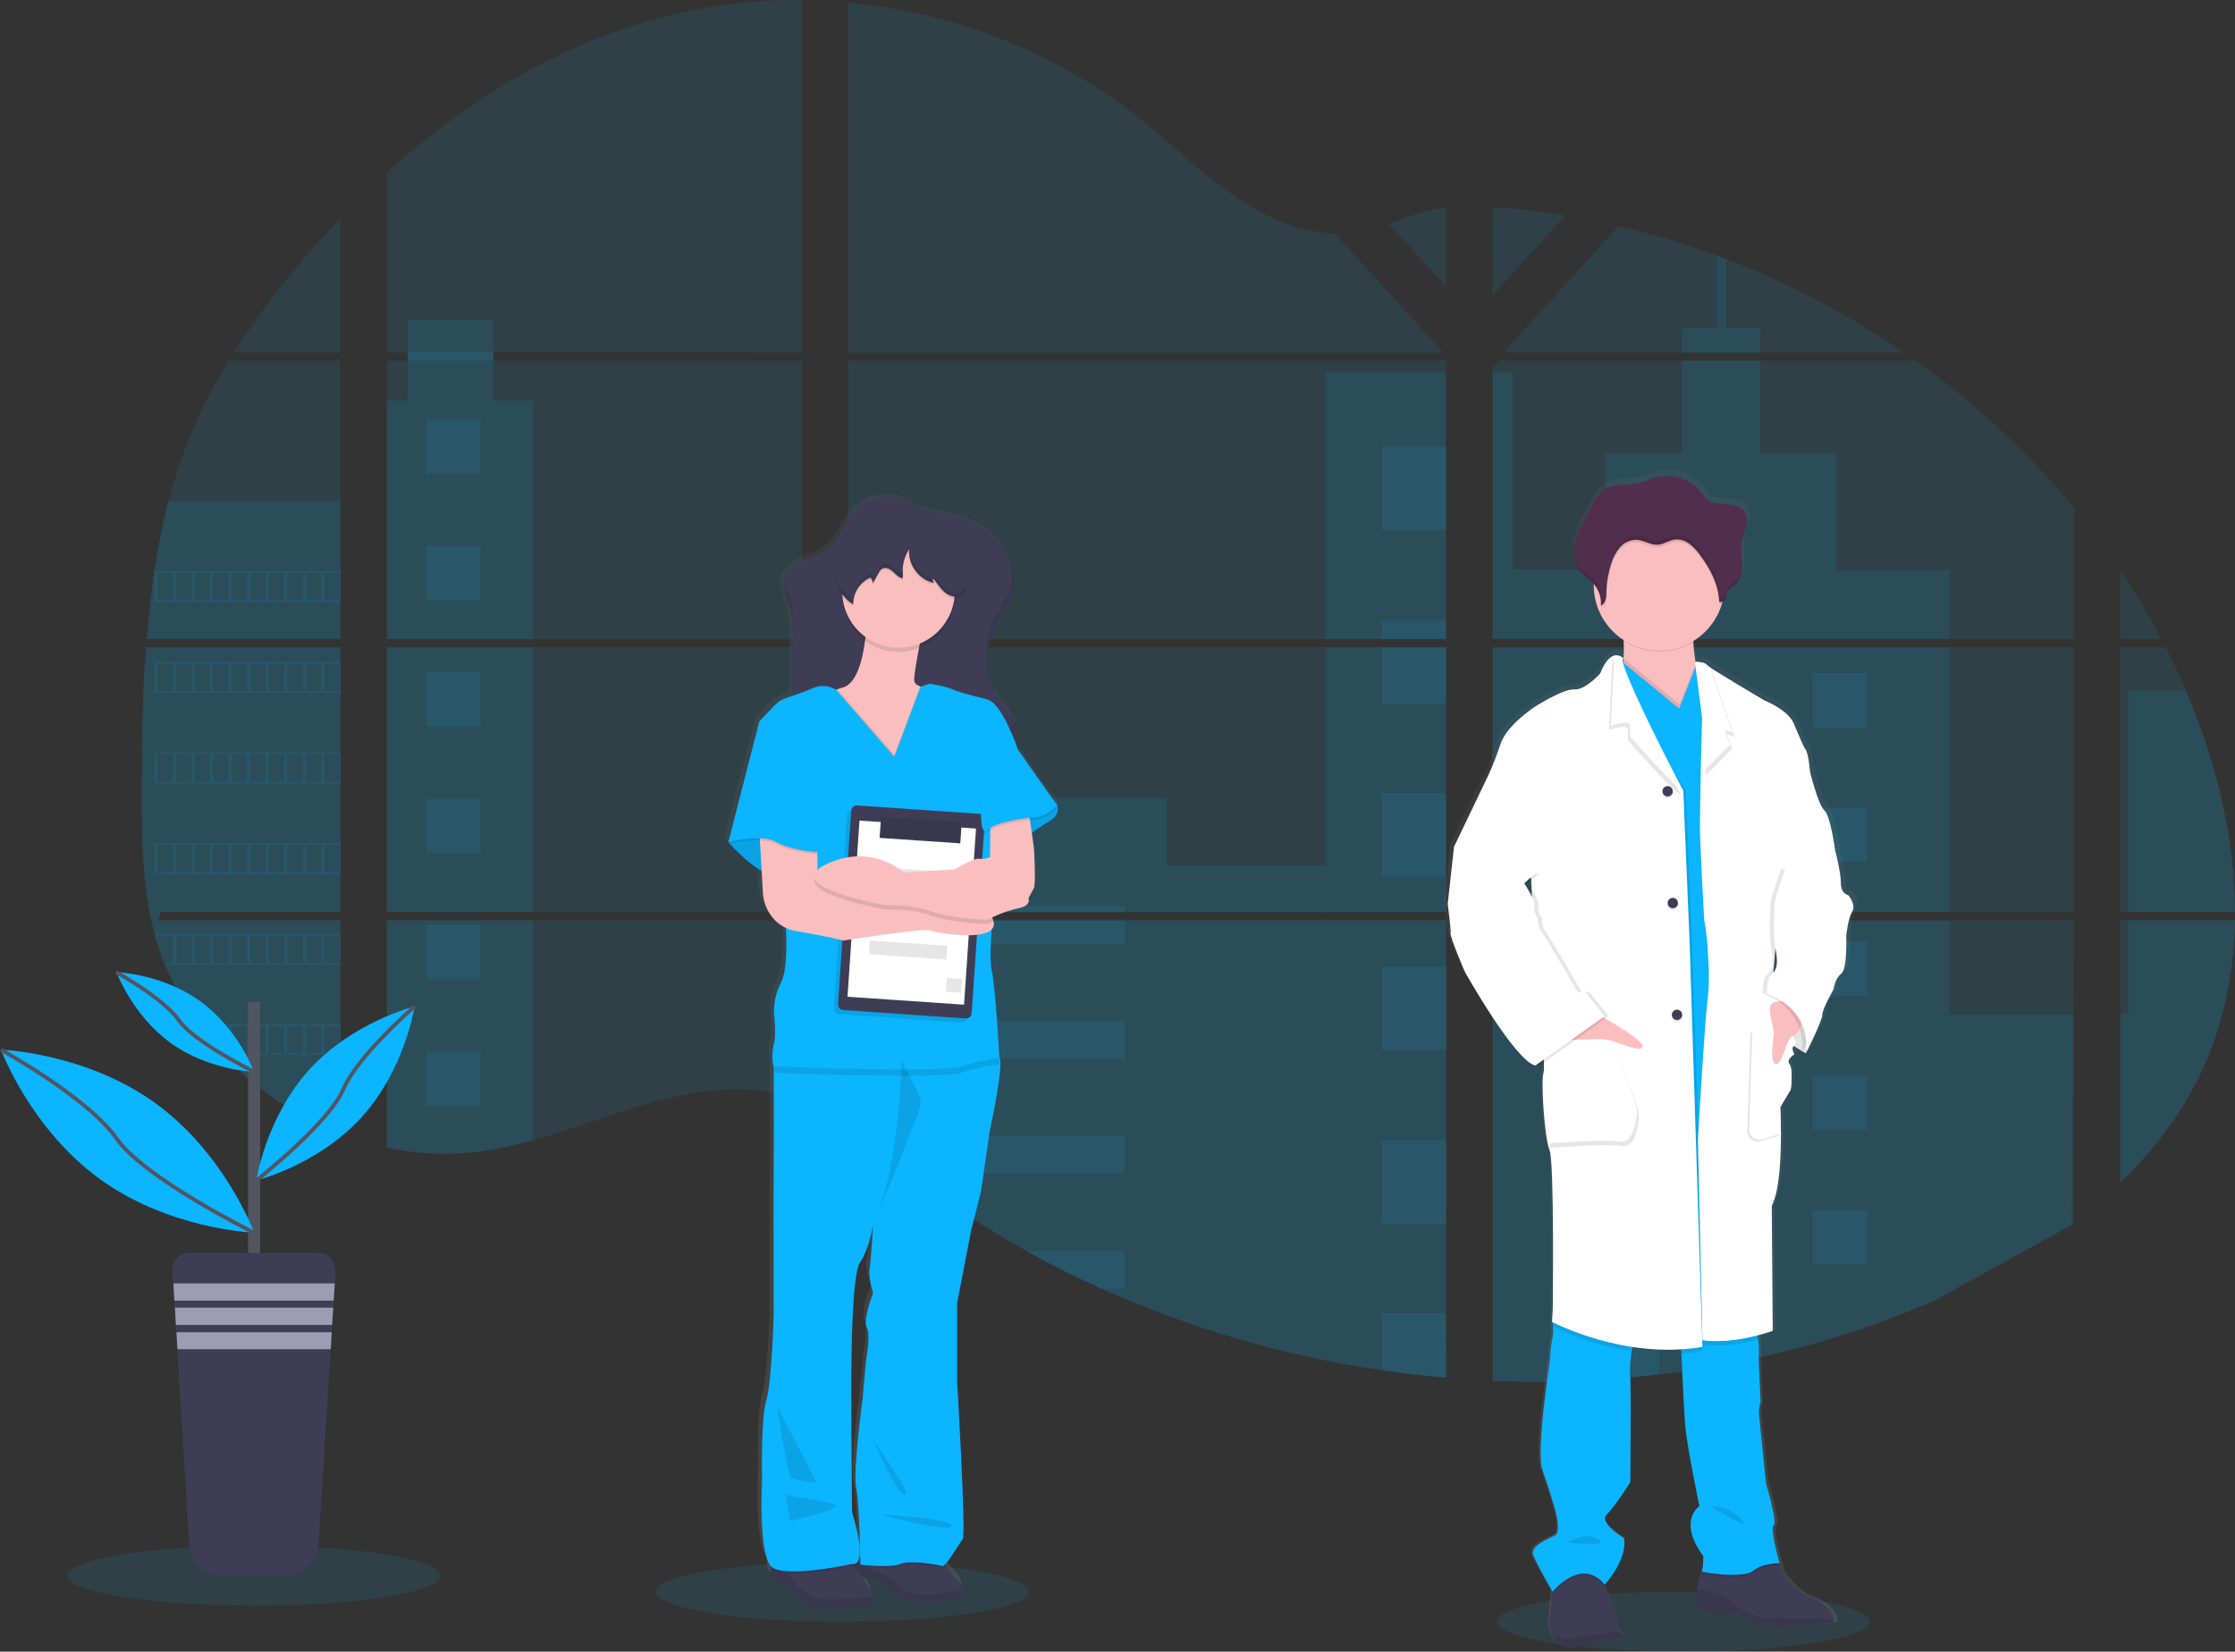 <?xml version="1.0" encoding="utf-8"?>
<!-- Generator: Adobe Illustrator 24.2.2, SVG Export Plug-In . SVG Version: 6.00 Build 0)  -->
<svg version="1.1" id="ccdb08d7-40f3-45f2-8ef6-c6a673654779"
	 xmlns="http://www.w3.org/2000/svg" xmlns:xlink="http://www.w3.org/1999/xlink" x="0px" y="0px" viewBox="0 0 1167.6 862.9"
	 style="enable-background:new 0 0 1167.6 862.9;" xml:space="preserve">
<rect x="0" y="0" width="1167.6" height="862.9" fill="#333333" stroke="none"/>
<style type="text/css">
	.st0{opacity:0.1;fill:#0BB5FF;enable-background:new    ;}
	.st1{fill:url(#SVGID_1_);}
	.st2{fill:#3F3D56;}
	.st3{opacity:0.1;enable-background:new    ;}
	.st4{fill:#0BB5FF;}
	.st5{opacity:0.1;}
	.st6{fill:#FBBEBE;}
	.st7{fill:#FFFFFF;}
	.st8{fill:url(#SVGID_2_);}
	.st9{fill:#512E4E;}
	.st10{fill:#535461;}
	.st11{fill:#9D9CB5;}
	.st12{fill:none;stroke:#535461;stroke-width:2;stroke-miterlimit:10;}
</style>
<path class="st0" d="M76.4,338.2h101.5v138.3H83.8c-0.2,1.4-0.5,2.9-0.8,4.3h94.8v111.5c-0.2,0-0.3-0.1-0.5-0.2
	c-2.7-1.1-5.3-2.2-8-3.4c-0.6-0.3-1.1-0.5-1.7-0.8c-2.7-1.3-5.3-2.6-8-4c-0.9-0.5-1.9-1-2.8-1.5c-14.8-8.3-28.3-18.7-39.9-31.1
	c-0.4-0.3-0.7-0.7-1-1c-1.6-1.8-3.2-3.5-4.8-5.4c-0.6-0.7-1.1-1.3-1.7-2c-1.8-2.2-3.6-4.5-5.3-6.8c-0.3-0.3-0.5-0.7-0.8-1
	c-7-9.6-12.7-20.1-17.2-31.1c-0.1-0.3-0.3-0.7-0.4-1c-1.4-3.5-2.6-7-3.7-10.7c-0.5-1.5-0.9-3-1.3-4.6c-0.1-0.5-0.3-0.9-0.4-1.4
	c-5.6-22.1-6.3-45.2-6.3-68.1c0-2.7,0-5.3,0-8c0.1-9.4,0.2-18.7,0.3-28c0.1-2.4,0.1-4.8,0.2-7.2c0.1-6.1,0.3-12.3,0.6-18.4
	c0.1-1.7,0.1-3.4,0.2-5.1c0-1,0.1-2,0.2-2.9C76,345.2,76.2,341.7,76.4,338.2z"/>
<path class="st0" d="M177.9,184.2h-55.7c9.1-14.2,18.9-27.8,29.6-40.7c8.3-10.2,17-20.1,26.1-29.6L177.9,184.2z"/>
<path class="st0" d="M177.9,188.4v145.5H76.7c0-0.4,0.1-0.9,0.1-1.3c0.1-1.1,0.2-2.3,0.3-3.4c0.1-1.3,0.2-2.7,0.4-4s0.3-2.9,0.4-4.4
	s0.3-2.9,0.4-4.4s0.3-2.9,0.5-4.3s0.3-2.9,0.5-4.3c0.2-1.2,0.3-2.4,0.5-3.6c0.2-1.7,0.5-3.4,0.7-5.1c0-0.3,0.1-0.5,0.1-0.8
	c1.8-12.3,4.3-24.5,7.4-36.5c3.3-12.6,7.5-25,12.6-37c5.4-12.6,11.7-24.8,18.9-36.4H177.9z"/>
<path class="st0" d="M202.1,338.2v138.3h216.8V338.2H202.1z M202.1,480.8v118.8c1.2,0.3,2.5,0.5,3.7,0.7c1.6,0.3,3.3,0.6,5,0.9
	l1,0.1c0.7,0.1,1.3,0.2,2,0.3c1.7,0.2,3.3,0.4,5,0.6c0.8,0.1,1.6,0.1,2.4,0.2l1.9,0.1l0,0c1.1,0.1,2.1,0.1,3.1,0.2
	c0.6,0,1.3,0,1.9,0.1s1,0,1.5,0h1.9c0.9,0,1.7,0,2.6,0h1.1c0.9,0,1.7,0,2.6-0.1h0.1c0.6,0,1.2,0,1.8-0.1c0.2,0,0.3,0,0.5,0
	c0.5,0,1,0,1.5-0.1c0.1,0,0.2,0,0.3,0c1.1-0.1,2.2-0.2,3.4-0.3s2.2-0.2,3.3-0.3l2.3-0.3c9.3-1.3,18.4-3.3,27.4-5.8
	c20.2-5.6,40-13.5,60.2-19.3c26.1-7.5,55-11.1,80.2-2v-93.7H202.1z M418.9,184.2V0c-23.7-0.3-47.4,2.5-70.4,8.3
	C293.6,22.1,244.3,52,202.1,90.2v94h10.9v4.3h-10.9v145.5h216.8V188.4H257.7v-4.3L418.9,184.2z M697.4,122
	c-13.6-0.5-27.1-4.8-39.3-11.4c-23.3-12.7-42-32.3-62.8-48.8c-43.3-34.5-97-55.3-152.1-60.4v182.9h309.4l0.8-0.8L697.4,122z
	 M725.6,117l29.9,32.8v-41.4C745.4,109.6,736.6,112.6,725.6,117L725.6,117z M755.5,629.1V480.8h-63.7c-0.2-0.6-0.3-1.3-0.5-1.9
	c0.2,0.6,0.4,1.3,0.5,1.9H443.1V588c2.4,1.8,4.7,3.6,7,5.5l0,0c2.5,2,5,4.1,7.4,6.2l2.5,2c1.2,1,2.4,2,3.6,3
	c2.4,1.9,4.8,3.9,7.3,5.8c1.2,1,2.4,1.9,3.7,2.8c19.5,14.9,40.1,28.4,61.6,40.3c4.8,2.7,9.7,5.3,14.6,7.8c3.3,1.7,6.5,3.3,9.8,4.9
	c5,2.4,10,4.8,15,7c7.6,3.4,0,0,0,0c46.5,20.9,95.6,35.2,146,42.5c11.2,1.6,22.4,2.9,33.7,3.9L755.5,629.1l0.9,0L755.5,629.1z
	 M443.1,188.4v145.5h312.3V188.4H443.1z M443.1,338.2v138.4h312.3V338.2L443.1,338.2z M779.7,108.1v46.3l38.1-41.9
	C805.2,110.5,792.5,109,779.7,108.1z M779.7,338.2v138.3h303.8V338.2H779.7z M1082.4,640.1l1.1-159.3H779.7v240.6
	c19.6,0.8,39.2,0.6,58.7-0.7l0,0h0.3c9.3-0.6,18.6-1.5,27.9-2.6h0.2c49.3-5.7,97.6-18.6,143.2-38.3 M1142.1,360.9
	c-1.2-2.7-2.3-5.3-3.6-8c-2.3-5-4.6-9.9-7.1-14.7h-23.7v138.3h59.9C1167.6,437.4,1157.6,397.4,1142.1,360.9L1142.1,360.9z
	 M1107.7,480.8v137c16.9-16.2,31.1-34.7,41.4-55.8c12.3-25.5,18-53.1,18.5-81.2L1107.7,480.8z M1107.7,297.9v36h21.5
	C1122.7,321.5,1115.5,309.5,1107.7,297.9z M901.7,135.3c-1.6-0.6-3.2-1.2-4.8-1.8c-16.8-6.2-33.9-11.3-51.3-15.4l-58.4,64.1l0,0
	l-1.1,1.2l0.8,0.8h207.8C965.7,164.3,934.5,147.8,901.7,135.3z M1000.8,188.4H784l-4.3,3.9v141.6H817l0,0l0,0h266.4v-68.6
	C1059.4,236.2,1031.6,210.3,1000.8,188.4z"/>
<path class="st0" d="M177.9,261.8v72.1H76.7c0-0.4,0.1-0.9,0.1-1.3c0.1-1.1,0.2-2.3,0.3-3.4c0.1-1.3,0.2-2.7,0.4-4s0.3-2.9,0.4-4.4
	s0.3-2.9,0.4-4.4s0.3-2.9,0.5-4.3s0.3-2.9,0.5-4.3c0.2-1.2,0.3-2.4,0.5-3.6c0.2-1.7,0.5-3.4,0.7-5.1c0-0.3,0.1-0.5,0.1-0.8
	c1.8-12.3,4.3-24.5,7.4-36.5L177.9,261.8z"/>
<path class="st0" d="M76.4,338.2h101.5v138.3H83.8c-0.2,1.4-0.5,2.9-0.8,4.3h94.8v111.5c-0.2,0-0.3-0.1-0.5-0.2
	c-2.7-1.1-5.3-2.2-8-3.4c-0.6-0.3-1.1-0.5-1.7-0.8c-2.7-1.3-5.3-2.6-8-4c-0.9-0.5-1.9-1-2.8-1.5c-14.8-8.3-28.3-18.7-39.9-31.1
	c-0.4-0.3-0.7-0.7-1-1c-1.6-1.8-3.2-3.5-4.8-5.4c-0.6-0.7-1.1-1.3-1.7-2c-1.8-2.2-3.6-4.5-5.3-6.8c-0.3-0.3-0.5-0.7-0.8-1
	c-7-9.6-12.7-20.1-17.2-31.1c-0.1-0.3-0.3-0.7-0.4-1c-1.4-3.5-2.6-7-3.7-10.7c-0.5-1.5-0.9-3-1.3-4.6c-0.1-0.5-0.3-0.9-0.4-1.4
	c-5.6-22.1-6.3-45.2-6.3-68.1c0-2.7,0-5.3,0-8c0.1-9.4,0.2-18.7,0.3-28c0.1-2.4,0.1-4.8,0.2-7.2c0.1-6.1,0.3-12.3,0.6-18.4
	c0.1-1.7,0.1-3.4,0.2-5.1c0-1,0.1-2,0.2-2.9C76,345.2,76.2,341.7,76.4,338.2z"/>
<polygon class="st0" points="278.4,209.3 278.4,333.9 202.1,333.9 202.1,209.3 213,209.3 213,167.1 257.7,167.1 257.7,209.3 "/>
<rect x="202.1" y="338.2" class="st0" width="76.3" height="138.3"/>
<path class="st0" d="M202.1,480.8h76.3v115c-9,2.6-18.2,4.5-27.4,5.8c-0.8,0.1-1.5,0.2-2.3,0.3c-1.1,0.1-2.2,0.3-3.3,0.3l-3.4,0.3
	h-0.3l-1.5,0.1h-0.5c-0.6,0-1.2,0.1-1.8,0.1h-0.1c-0.9,0-1.7,0.1-2.6,0.1h-1.1c-0.9,0-1.7,0-2.6,0h-1.9h-1.5c-0.6,0-1.3,0-1.9-0.1
	c-1,0-2.1-0.1-3.1-0.2l0,0l-1.9-0.1c-0.8-0.1-1.6-0.1-2.4-0.2c-1.7-0.1-3.3-0.3-5-0.6l-2-0.3l-1-0.1c-1.7-0.3-3.3-0.5-5-0.8
	c-1.2-0.2-2.5-0.5-3.7-0.7V480.8z"/>
<rect x="692.5" y="194.6" class="st0" width="62.9" height="139.4"/>
<polygon class="st0" points="755.5,338.2 755.5,476.5 443.1,476.5 443.1,416.9 609.5,416.9 609.5,452.1 692.5,452.1 692.5,338.2 "/>
<path class="st0" d="M756.5,629.1c-0.3,0-0.7,0-1-0.1v90.8c-11.3-0.9-22.5-2.2-33.7-3.9c-50.4-7.3-99.6-21.7-146.1-42.5
	c-13.4-6.1-26.6-12.6-39.4-19.8c-21.5-11.9-42.1-25.4-61.6-40.3c-4.9-3.8-9.8-7.6-14.5-11.5c-3.3-2.7-6.6-5.5-9.9-8.3
	c-2.3-1.9-4.6-3.7-7-5.5V480.8h248.6c-0.2-0.6-0.3-1.3-0.5-1.9c0.2,0.6,0.4,1.3,0.5,1.9h63.7v148.3
	C755.8,629.1,756.1,629.1,756.5,629.1z"/>
<path class="st0" d="M919.6,184.2h-41v-12.7h18.4v-37.9c1.6,0.6,3.2,1.2,4.8,1.8v36.1h17.9L919.6,184.2z"/>
<path class="st0" d="M1018.4,333.9H817c0,0,0,0,0.1,0H817h-37.3V194.6h10.6v103h48.3v-61h40v-48.1h41v48.2h39.9v61h58.9
	L1018.4,333.9z"/>
<path class="st0" d="M779.7,338.2v138.3h238.7V338.2H779.7z M1083.1,639.4l0.3-109.5h-65.1v-49H779.7v240.5
	c19.6,0.8,39.2,0.6,58.7-0.7l0,0h0.3c9.3-0.6,18.6-1.5,27.9-2.6h0.2c49.3-5.7,97.6-18.6,143.2-38.3"/>
<path class="st0" d="M1111.9,480.8h55.7c-0.5,28.1-6.1,55.7-18.5,81.2c-10.3,21.2-24.5,39.7-41.4,55.8v-88h4.2V480.8z"/>
<path class="st0" d="M1167.6,476.5h-55.7V360.9h30.1C1157.6,397.4,1167.6,437.4,1167.6,476.5z"/>
<rect x="721.8" y="233.3" class="st0" width="33.7" height="43.7"/>
<rect x="721.8" y="323.9" class="st0" width="33.7" height="10.1"/>
<rect x="721.8" y="338.2" class="st0" width="33.7" height="29.4"/>
<rect x="721.8" y="414.4" class="st0" width="33.7" height="43.7"/>
<rect x="721.8" y="505" class="st0" width="33.7" height="43.7"/>
<path class="st0" d="M755.5,629.1c0.3,0,0.7,0,1,0.1C756.1,629.1,755.8,629.1,755.5,629.1v10.2h-33.7v-43.7h33.7L755.5,629.1z"/>
<path class="st0" d="M755.5,686.1v33.7c-11.3-0.9-22.5-2.2-33.7-3.9v-29.8H755.5z"/>
<rect x="443.1" y="473.3" class="st0" width="144.5" height="3.2"/>
<rect x="443.1" y="480.8" class="st0" width="144.5" height="12.3"/>
<rect x="443.1" y="533.4" class="st0" width="144.5" height="19.8"/>
<path class="st0" d="M587.6,593.5v19.8h-113c-4.9-3.7-9.8-7.6-14.5-11.5c-3.3-2.7-6.6-5.5-9.9-8.2L587.6,593.5z"/>
<path class="st0" d="M587.6,653.6v19.8h-11.9c-13.4-6.1-26.6-12.6-39.4-19.8L587.6,653.6z"/>
<rect x="838.4" y="351.6" class="st0" width="28.4" height="28.4"/>
<rect x="222.6" y="219.1" class="st0" width="28.4" height="28.4"/>
<rect x="222.6" y="285.1" class="st0" width="28.4" height="28.4"/>
<rect x="222.6" y="351.2" class="st0" width="28.4" height="28.4"/>
<rect x="222.6" y="417.3" class="st0" width="28.4" height="28.4"/>
<rect x="222.6" y="483.3" class="st0" width="28.4" height="28.4"/>
<rect x="222.6" y="549.4" class="st0" width="28.4" height="28.4"/>
<rect x="947" y="351.6" class="st0" width="28.4" height="28.4"/>
<rect x="838.4" y="421.8" class="st0" width="28.4" height="28.4"/>
<rect x="947" y="421.8" class="st0" width="28.4" height="28.4"/>
<rect x="838.4" y="491.9" class="st0" width="28.4" height="28.4"/>
<rect x="947" y="491.9" class="st0" width="28.4" height="28.4"/>
<rect x="838.4" y="562" class="st0" width="28.4" height="28.4"/>
<rect x="947" y="562" class="st0" width="28.4" height="28.4"/>
<rect x="838.4" y="632.2" class="st0" width="28.4" height="28.4"/>
<rect x="947" y="632.2" class="st0" width="28.4" height="28.4"/>
<polygon class="st0" points="838.4,720.7 838.4,702.3 866.8,702.3 866.8,718.1 "/>
<path class="st0" d="M80.6,298.4v16.3h97.3v-16.3H80.6z M90.3,313.6h-8v-14.2h8V313.6z M100,313.6h-8v-14.2h8V313.6z M109.6,313.6
	h-8v-14.2h8V313.6z M119.3,313.6h-8v-14.2h8V313.6z M129,313.6h-8v-14.2h8V313.6z M138.7,313.6h-8v-14.2h8V313.6z M148.4,313.6h-8
	v-14.2h8V313.6z M158.1,313.6h-8v-14.2h8V313.6z M167.7,313.6h-8v-14.2h8V313.6z M177.4,313.6h-8v-14.2h8V313.6z"/>
<path class="st0" d="M80.6,345.7V362h97.3v-16.3H80.6z M90.3,361h-8v-14.2h8V361z M100,361h-8v-14.2h8V361z M109.6,361h-8v-14.2h8
	V361z M119.3,361h-8v-14.2h8V361z M129,361h-8v-14.2h8V361z M138.7,361h-8v-14.2h8V361z M148.4,361h-8v-14.2h8V361z M158.1,361h-8
	v-14.2h8V361z M167.7,361h-8v-14.2h8V361z M177.4,361h-8v-14.2h8V361z"/>
<path class="st0" d="M80.6,393.1v16.3h97.3v-16.3H80.6z M90.3,408.3h-8v-14.2h8V408.3z M100,408.3h-8v-14.2h8V408.3z M109.6,408.3
	h-8v-14.2h8V408.3z M119.3,408.3h-8v-14.2h8V408.3z M129,408.3h-8v-14.2h8V408.3z M138.7,408.3h-8v-14.2h8V408.3z M148.4,408.3h-8
	v-14.2h8V408.3z M158.1,408.3h-8v-14.2h8V408.3z M167.7,408.3h-8v-14.2h8V408.3z M177.4,408.3h-8v-14.2h8V408.3z"/>
<path class="st0" d="M80.6,440.4v16.3h97.3v-16.3H80.6z M90.3,455.7h-8v-14.2h8V455.7z M100,455.7h-8v-14.2h8V455.7z M109.6,455.7
	h-8v-14.2h8V455.7z M119.3,455.7h-8v-14.2h8V455.7z M129,455.7h-8v-14.2h8V455.7z M138.7,455.7h-8v-14.2h8V455.7z M148.4,455.7h-8
	v-14.2h8V455.7z M158.1,455.7h-8v-14.2h8V455.7z M167.7,455.7h-8v-14.2h8V455.7z M177.4,455.7h-8v-14.2h8V455.7z"/>
<path class="st0" d="M81.1,487.8c0.4,1.5,0.8,3.1,1.3,4.6v-3.5h8V503h-4.3c0.1,0.3,0.3,0.7,0.4,1h91.5v-16.2H81.1z M100.1,503h-8
	v-14.2h8V503z M109.7,503h-8v-14.2h8V503z M119.4,503h-8v-14.2h8V503z M129.1,503h-8v-14.2h8V503z M138.8,503h-8v-14.2h8V503z
	 M148.5,503h-8v-14.2h8V503z M158.2,503h-8v-14.2h8V503z M167.8,503h-8v-14.2h8V503z M177.5,503h-8v-14.2h8V503z"/>
<path class="st0" d="M103.6,535.1c0.3,0.3,0.5,0.7,0.8,1h5.3v6.8l1.7,2v-8.9h8v14.3h-3.3c0.3,0.3,0.6,0.7,1,1h60.8v-16.3H103.6z
	 M129.1,550.4h-8v-14.3h8V550.4z M138.7,550.4h-8v-14.3h8V550.4z M148.4,550.4h-8v-14.3h8V550.4z M158.1,550.4h-8v-14.3h8V550.4z
	 M167.8,550.4h-8v-14.3h8V550.4z M177.5,550.4h-8v-14.3h8V550.4z"/>
<path class="st0" d="M157,582.5c0.9,0.5,1.9,1,2.8,1.5v-0.5h8v4.5c0.6,0.3,1.1,0.5,1.7,0.8v-5.3h8v8.7c0.2,0.1,0.3,0.1,0.5,0.2v-9.8
	H157z"/>
<path class="st0" d="M817,333.9L817,333.9L817,333.9z M755.5,629.1L755.5,629.1h1H755.5z M691.2,478.9c0.2,0.6,0.4,1.3,0.5,1.9l0,0
	C691.6,480.2,691.4,479.5,691.2,478.9z M817,333.9L817,333.9L817,333.9z M213.1,184.2v4.3h44.7v-4.3L213.1,184.2z M755.5,629.1
	L755.5,629.1h1H755.5z M691.2,478.9c0.2,0.6,0.4,1.3,0.5,1.9l0,0C691.6,480.2,691.4,479.5,691.2,478.9z M817,333.9L817,333.9
	L817,333.9z M755.5,629.1L755.5,629.1h1H755.5z M691.2,478.9c0.2,0.6,0.4,1.3,0.5,1.9l0,0C691.6,480.2,691.4,479.5,691.2,478.9z"/>
<ellipse class="st0" cx="879.4" cy="847.2" rx="97.4" ry="15.7"/>
<ellipse class="st0" cx="440" cy="831.6" rx="97.4" ry="15.7"/>
<linearGradient id="SVGID_1_" gradientUnits="userSpaceOnUse" x1="481.485" y1="7.876" x2="481.485" y2="585.578" gradientTransform="matrix(1 0 0 -1 -15.95 843.44)">
	<stop  offset="0" style="stop-color:#808080;stop-opacity:0.25"/>
	<stop  offset="0.54" style="stop-color:#808080;stop-opacity:0.12"/>
	<stop  offset="1" style="stop-color:#808080;stop-opacity:0.1"/>
</linearGradient>
<path class="st1" d="M552.1,417.8c0-0.1-0.1-0.2-0.2-0.3c-1.5-1.5-20.5-28.3-20.5-28.3s-1-3-2.6-6.9c0.5-0.7,0.9-1.4,1.2-2.3
	c0.1-0.3,0.2-0.7,0.2-1c0-0.1,0.1-0.2,0.1-0.3c0.3-1.4,0.3-2.8-0.1-4.1c-0.1,0.3-0.2,0.7-0.4,1c-0.4-1.2-0.9-2.3-1.5-3.3
	c-2.5-4.3-6.1-8-8.8-12.2c-4-6.6-5.6-14.3-4.5-22c0,0.4,0,0.8,0,1.2c0.1-1.5,0.3-3,0.6-4.5c0.4-1.7,1-3.3,1.7-4.9
	c2.4-5.5,6.2-10.2,8.6-15.7c0.8-1.8,1.4-3.8,1.8-5.7c0.8-3.3,1.1-6.7,0.9-10c0,0.8-0.1,1.6-0.3,2.4c-0.3-8.1-3.5-15.8-9.2-21.7
	c-8.2-8.2-19.9-11.4-31.1-13.1c-4.7-0.6-9.2-2.3-13.1-5c-4.3-2.8-9.9-3.5-14.9-2.9c-5.8,0.6-11.2,3.3-15.2,7.5
	c-5.3,5.9-7.6,14.2-13.9,19.1c-3.8,3-8.5,4.4-12.9,6.4s-8.5,5-10,9.4c0,0,0-0.1,0-0.1v0.3l-0.1,0.2c-1.5,5.2,1.4,10.5,2.8,15.6
	c1.5,5.4,1.6,11,1.7,16.5c0.1,6.8,0.2,13.5,0.1,20.3c0,2.7-0.1,5.4-0.3,8c-2.4,0.7-4.7,1.6-6.9,2.8c-2.2,1.5-10.6,10.5-10.6,10.5
	l-16.4,62.6l0.2,0.3l-0.2,0.9l0.8-0.2c2.3,2.5,9.3,9.6,16.7,14.1l0.7,12.3c0,0,0.8,12.3,12.2,17.4c0.3,4.3,1.1,21.6-2.7,28.5
	c-2.6,5-3.8,10.6-3.5,16.3c0,0,1.3,10.4-0.2,15.9c-0.9,3.7-0.9,7.5-0.2,11.2l0,0c0,0,0,1.2,0,3.3c0,11.1,0.1,46.6,0,50.7
	c-0.2,4.8,0,75,0,75s-0.9,35.1-3.9,44.6s-2.2,41-2.2,41s-1.9,37.5,4.7,44.9c0,0.3-0.1,0.7-0.1,1c0,0.2,0,0.3,0,0.5
	c-0.1,2.8,0.5,5.9,2.9,6.8c5,1.9,11.6,7.7,12.9,9.3s8.5,5.8,18,4.7c5.9-0.7,11.9-0.9,17.9-0.8l0,0c0,0,3.7-0.7,2.5-5.3l0,0l0,0
	c-0.8-2.9-3.7-7.4-5.8-10.3c0.4,0.1,0.8,0.2,1.1,0.3l0.4,0.1h0.3c0.2,0,0.3,0,0.5,0h0.2c0.2,0,0.4,0,0.6,0l0,0
	c2.5-0.2,11.9,4.1,13.5,7s7.6,5.1,12,5.6c2.6,0.3,9.3-0.2,14.9-0.9c2.8-0.3,5.6-0.8,8.3-1.5c1.3-0.5,1.6-2.1,1.2-3.9l0,0
	c-0.4-2.3-1.7-4.3-3.5-5.8c-1.6-1.2-3.8-4.2-5.3-6.7l-0.4-0.7c2.8-2.7,7.8-11.4,9.4-13.2c1.9-2.2-3-82.3-3-82.3v-40.1l7.5-38
	l5.2-20.1l4.5-30.4c0,0,7.8-35.5,5.4-38.9l0,0c0-0.1-2-36.6-4.1-45.3c-0.9-3.9-0.7-12.7-0.1-21.3c1.2-1.1,1.5-2.8,1-4.4
	c-0.1-0.5-0.3-1-0.6-1.5c0-0.1,0-0.3,0-0.5c4.3-2,8.8-3.5,13.5-4.6c7.5-1.5,5.6-5.3,5.6-5.3s1.7-3.3,2.8-5.3s0.2-19.8,0-21.2
	c-0.1-0.6-0.5-3.9-1.1-7.5c2.4-1.7,5.5-3.8,8.9-5.8C554.1,422.8,552.7,418.8,552.1,417.8z M454.9,671.3c0,0-5.6,14.3-3.4,17.9
	s-0.4,17.2-0.4,17.2l-1.9,20.1c0,0-5.2,37.3-3.4,46.1c1.5,6.9,2,27.4,2.2,36l0,0c-0.1,0-0.3,0.1-0.4,0.2l-0.3,0.1
	c0.9-3.4,0.5-10.2-3.8-23.9l-0.4-56.7c0,0-0.7-65.5,4.5-72.8s7-19.8,7-19.8s-1.1,17.9-1.9,22.7S454.9,671.3,454.9,671.3z
	 M444.5,812.1c0,0.1-0.1,0.2-0.1,0.3l-0.3-0.4C444.3,812.1,444.4,812.1,444.5,812.1z"/>
<path class="st2" d="M501.5,834.6c-2.9,1.1-18.6,3-22.9,2.5s-10.2-2.8-11.8-5.7s-10.9-7.3-13.4-7c-1,0-2-0.1-3-0.4
	c-1.7-0.5-3.4-1.2-5-1.9c-0.2-1.3-0.2-2.6,0.1-3.8c0.1-0.3,0.1-0.5,0.2-0.7c0.6-1.6,1.8-3,3.4-3.7l0.4-0.2c0.7-0.3,1.4-0.5,2.2-0.7
	c7.9-1.5,40.3,1.5,40.3,1.5s0.9,1.6,2.2,3.7c1.6,2.5,3.7,5.5,5.3,6.7c1.8,1.5,3,3.6,3.4,5.9C503.1,832.5,502.8,834.1,501.5,834.6z"
	/>
<path class="st3" d="M501.5,834.6c-2.9,1.1-18.5,3-22.9,2.5s-10.2-2.8-11.8-5.7s-10.9-7.3-13.4-7s-8-2.3-8-2.3s-0.9-4,1.6-6.7l5,3.5
	c0,0,13.4,4.2,15.9,8s7,6,13.5,6.4c4.9,0.3,16.1-1.6,21.3-2.5C503.1,832.5,502.9,834.1,501.5,834.6z"/>
<path class="st2" d="M453.7,839.7c-5.9-0.1-11.8,0.2-17.7,0.8c-9.4,1.1-16.6-3-17.8-4.7s-7.7-7.4-12.7-9.4c-2.4-0.9-3-4-2.9-6.9
	c0-0.2,0-0.3,0-0.5c0.1-1.8,0.4-3.6,0.8-5.4l38.9-0.8l3.4,4.6l0.5,0.7l2,2.8c0,0,0.9,1.2,2.1,3c2.1,3,4.9,7.4,5.7,10.4l0,0
	C457.4,839,453.7,839.7,453.7,839.7z"/>
<path class="st3" d="M453.7,839.7c-5.9-0.1-11.8,0.2-17.7,0.8c-9.4,1.1-16.6-3-17.8-4.7s-7.7-7.5-12.7-9.4c-2.4-0.9-3-4-2.9-6.9
	c2.8,0.7,8.6,2.3,10.9,5.2c3,3.9,8.4,10.3,16,10.8c6.2,0.3,21.2-0.8,26.7-1.2C457.4,839,453.7,839.7,453.7,839.7z"/>
<path class="st3" d="M449,813.8c-0.5,3.3-1.8,4.2-2.8,4.4c-0.2,0-0.5,0-0.7,0c-0.1,0-0.3,0-0.4-0.1c0,0-34.9,7.7-42,1.5
	c-0.2-0.2-0.3-0.3-0.5-0.5c0.1-1.8,0.4-3.6,0.8-5.4l38.9-0.8l3.4,4.6C446.2,815.8,447.5,814.5,449,813.8L449,813.8z"/>
<path class="st3" d="M494,818.1c-0.8,0.9-1.4,1.3-1.8,1.2c-1.8-0.7-16.9-3.3-21.7-1.1s-21,0.4-21,0.4s0-1.9-0.1-5
	c0.7-0.3,1.4-0.5,2.2-0.7c7.9-1.5,40.3,1.5,40.3,1.5S492.8,816.1,494,818.1z"/>
<path class="st4" d="M516.9,591.9l-4.4,30.5l-5.1,20.2l-7.4,38.3v40.5c0,0,4.8,80.6,2.9,82.8s-8.8,14.7-10.7,14s-16.9-3.3-21.7-1.1
	s-21,0.4-21,0.4s-0.4-31.3-2.2-40.1s3.3-46.4,3.3-46.4l1.8-20.2c0,0,2.6-13.6,0.4-17.3s3.3-18,3.3-18s-2.6-8.1-1.8-12.9
	s1.8-22.8,1.8-22.8s-1.8,12.5-6.9,19.9s-4.5,73.2-4.5,73.2l0.4,57c9.2,30.2,0,27.2,0,27.2s-34.9,7.7-42,1.5s-5-45.7-5-45.7
	s-0.7-31.6,2.2-41.2s3.9-44.9,3.9-44.9s-0.2-70.7,0-75.4c0.1-4,0-39.8,0-51c0-2.1,0-3.3,0-3.3l4.2-10.5l50-6.3h23.9
	c0,0,36,8.5,39.7,12.1c0.1,0.1,0.1,0.1,0.2,0.2C524.6,556.2,516.9,591.9,516.9,591.9z"/>
<path class="st3" d="M456.2,752.3c0,0,11,26.5,16.2,28.3S456.2,752.3,456.2,752.3z"/>
<path class="st3" d="M460.2,791.3c0,0,37.1,1.8,36.8,5.9S460.2,791.3,460.2,791.3z"/>
<path class="st3" d="M410.5,780.7c1.5,1.4,28.3,4,26.1,6.5s-23.9,7.5-23.9,7.5L410.5,780.7z"/>
<path class="st3" d="M406.1,735c0,1.1,5.5,35.3,7,36.8s13.6,2.9,13.6,2.9L406.1,735z"/>
<path class="st2" d="M446.2,267.3c-5.3,5.9-7.5,14.2-13.7,19.2c-3.7,3-8.5,4.4-12.8,6.5s-8.6,5.1-9.9,9.8
	c-1.4,5.2,1.3,10.5,2.8,15.7c1.5,5.4,1.6,11,1.7,16.6c0.1,6.8,0.2,13.6,0.1,20.4c-0.2,10.6-1.1,21.7-6.7,30.7
	c20.3,6.5,42,7.4,63.3,8.2c4.1,0.3,8.2,0.2,12.3-0.3c3.5-0.7,7-1.6,10.5-2.6c6.8-1.8,13.8-2.7,20.9-2.7c3.1,0,6.2,0.2,9.2-0.6
	s5.8-2.9,6.6-5.8c0.7-2.7-0.3-5.5-1.7-7.9c-2.5-4.4-6-8-8.7-12.3c-5.5-9.2-6.3-20.5-2.2-30.4c2.4-5.5,6.2-10.3,8.5-15.8
	c4.9-12.1,2.2-25.8-6.7-35.3c-8.1-8.3-19.7-11.5-30.7-13.2c-4.7-0.6-9.1-2.3-12.9-5c-4.3-2.8-9.8-3.5-14.7-2.9
	C455.4,260.4,450.1,263,446.2,267.3z"/>
<g class="st5">
	<path d="M518.1,326c-2,4.8-2.9,10.1-2.5,15.3c0.2-3.7,1.1-7.4,2.5-10.8c2.3-5.5,6.2-10.3,8.5-15.8c1.9-4.6,2.7-9.6,2.3-14.5
		c-0.2,3.5-1,6.9-2.3,10.1C524.3,315.8,520.5,320.5,518.1,326z"/>
	<path d="M414.6,333.7c0.1,3.9,0.1,7.9,0.1,11.8c0-5.4,0-10.8-0.1-16.2c-0.1-5.6-0.2-11.3-1.7-16.6c-1-3.4-2.5-6.9-3-10.3
		c-0.9,4.9,1.6,9.9,3,14.8C414.4,322.4,414.5,328.1,414.6,333.7z"/>
	<path d="M524,382.4c-3,0.8-6.1,0.6-9.2,0.6c-7,0-14,0.8-20.8,2.6c-3.4,1.1-6.9,1.9-10.5,2.6c-4.1,0.5-8.2,0.6-12.3,0.3
		c-20.6-0.8-41.5-1.7-61.2-7.6c-0.6,1.3-1.3,2.6-2,3.8c20.3,6.5,42,7.4,63.3,8.2c4.1,0.3,8.2,0.2,12.3-0.3c3.5-0.7,7-1.6,10.4-2.6
		c6.8-1.8,13.8-2.7,20.8-2.6c3.1,0,6.2,0.2,9.2-0.6s5.8-2.8,6.6-5.8c0.3-1.4,0.3-2.8-0.1-4.2C529.6,379.7,526.9,381.6,524,382.4z"/>
</g>
<path class="st6" d="M494.4,370.6c-0.7,1.7-3.9,16-4.6,17.5s-4.8,25-5.1,26.3s-26.6-5.5-26.6-5.5l-15.8-13.3L426,379.4
	c0,0-0.5-14.6,11.5-19.3c0.8-0.3,1.6-0.6,2.5-0.8c14.5-3.5,13.1-47.6,13.1-47.6l29.8,12.9c0,0-5.5,25.8-5.3,30.7
	c0,1.7,1.4,2.7,3.1,3.3c2.6,0.8,5.4,1,8.1,0.9C488.7,359.6,495.2,368.9,494.4,370.6z"/>
<path class="st4" d="M547.8,419l4.2,1.1c0,0,3.1,4.8-4.2,9.2c-4.7,2.8-9.2,6-13.4,9.4l-21.8,6.6l-4.2-13.1l20.2-15.4L547.8,419z"/>
<path class="st3" d="M547.8,419l4.2,1.1c0,0,3.1,4.8-4.2,9.2c-4.7,2.8-9.2,6-13.4,9.4l-21.8,6.6l-4.2-13.1l20.2-15.4L547.8,419z"/>
<path class="st4" d="M389,431.7l-8.5,8.3c0,0,15.3,17.7,27,18.8s19.3-13.4,19.3-13.4l-10.2-16L389,431.7z"/>
<path class="st3" d="M389,431.7l-8.5,8.3c0,0,15.3,17.7,27,18.8s19.3-13.4,19.3-13.4l-10.2-16L389,431.7z"/>
<circle class="st3" cx="469.4" cy="311.2" r="29.4"/>
<circle class="st6" cx="469.4" cy="309" r="29.4"/>
<path class="st3" d="M522.2,556c-6.7,0.8-13.3,2.2-19.7,4.4c-11,3.7-97.2,0.1-98.4,0c0-2.1,0-3.3,0-3.3l4.2-10.5l50-6.3h23.9
	c0,0,36,8.5,39.7,12.1C522.1,554.7,522.2,556,522.2,556z"/>
<path class="st3" d="M494.4,370.6c-0.7,1.7-3.9,16-4.6,17.5s-4.8,25-5.1,26.3s-26.6-5.5-26.6-5.5l-15.8-13.3L426,379.4
	c0,0-0.5-14.6,11.5-19.3l29.7,34.2l13.4-35.6c2.6,0.8,5.4,1,8.1,0.9C488.7,359.6,495.2,368.9,494.4,370.6z"/>
<path class="st4" d="M467.2,395.4l-30.4-35c-3.6-2.3-8.2-2.6-12.1-0.9c-6.8,3-15.3,5.3-17.5,6.8s-10.5,10.6-10.5,10.6l24.7,64.5
	l-10.9,42.5c0,0,1.7,21.7-2.6,29.6c-2.6,5.1-3.8,10.7-3.5,16.4c0,0,1.3,10.5-0.2,16c-0.9,3.7-0.9,7.5-0.2,11.2c0,0,87.4,3.7,98.4,0
	c6.4-2.2,13-3.6,19.7-4.4c0,0-2-36.8-4-45.6s1.7-42.5,1.7-42.5l-2.4-36.1l14.3-37c0,0-7.8-23.7-15.9-26.1c0,0-14.7-3.5-17.8-5.1
	s-12.3-3.1-12.3-3.1l-4.8,1.6L467.2,395.4z"/>
<path class="st3" d="M445.6,423l64,4.4c1.6,0.1,2.8,1.5,2.7,3.1l-6.9,101.1c-0.1,1.6-1.5,2.8-3.1,2.7l-64-4.4
	c-1.6-0.1-2.8-1.5-2.7-3.1l6.9-101.1C442.6,424.1,444,422.9,445.6,423z"/>
<path class="st2" d="M447.8,420.8l64,4.4c1.6,0.1,2.8,1.5,2.7,3.1l-6.9,101.1c-0.1,1.6-1.5,2.8-3.1,2.7l-64-4.4
	c-1.6-0.1-2.8-1.5-2.7-3.1l6.9-101.1C444.8,421.9,446.2,420.7,447.8,420.8z"/>
<rect x="430.1" y="446.5" transform="matrix(6.784116e-02 -0.998 0.998 6.784116e-02 -32.032 919.703)" class="st7" width="92.2" height="61"/>
<rect x="472" y="436.8" transform="matrix(6.982913e-02 -0.998 0.998 6.982913e-02 -15.124 907.247)" class="st3" width="13.9" height="49.9"/>
<rect x="494.7" y="511" transform="matrix(6.784116e-02 -0.998 0.998 6.784116e-02 -49.3 977.167)" class="st3" width="7.2" height="7.9"/>
<rect x="470.6" y="476.2" transform="matrix(6.784116e-02 -0.998 0.998 6.784116e-02 -53.211 935.905)" class="st3" width="7.2" height="40.5"/>
<rect x="475.2" y="412.7" transform="matrix(6.784116e-02 -0.998 0.998 6.784116e-02 15.43 883.999)" class="st2" width="11.1" height="42.2"/>
<rect x="475.2" y="412.7" transform="matrix(6.784116e-02 -0.998 0.998 6.784116e-02 15.43 883.999)" class="st3" width="11.1" height="42.2"/>
<path class="st3" d="M470.9,554c0,0-0.4,54.5-14.7,85.7c0,0,17.3-41.2,17.3-42.9s9.6-19,7-24.1S470.9,554,470.9,554z"/>
<path class="st3" d="M471.7,301.6c-0.5-4.8,0.6-9.7,3.3-13.7c-0.7,8.4,4.9,15.9,13.1,17.8c-0.7-0.6-0.9-1.6-0.6-2.4
	c2,2.3,3.6,5.1,5.9,7.1s5.8,3.3,8.5,1.8c3.7-2,3.8-7.3,2.8-11.4c-2.1-8.7-6.3-16.8-12.3-23.5c-3-4.1-7.8-6.5-12.9-6.6
	c-5.7-0.4-11.6,0.1-16.7,2.6c-2.9,1.6-5.5,3.4-8,5.6l-14,11.4c-1.3,1-2.5,2.2-3.4,3.6c-0.6,1.2-1,2.4-1.1,3.8
	c-0.7,7.6,2.9,15,9.4,19.1c-0.1-6,3.4-11.6,8.9-14c0.9,0.7,1.4,1.8,1.4,2.9l2.9-5.3c0.4-1,1.1-1.8,2-2.4c1.8-1,4.1,0.2,5.6,1.6
	s3.1,3.2,5.1,3.4l0.1-7.8"/>
<path class="st2" d="M471.7,300.5c-0.6-4.8,0.6-9.7,3.3-13.7c-0.9,8,5.1,16.3,13.1,17.8c-0.7-0.6-0.9-1.6-0.6-2.4
	c2,2.3,3.6,5.1,5.9,7.1s5.8,3.3,8.5,1.8c3.7-2,3.8-7.3,2.8-11.4c-2.1-8.7-6.3-16.8-12.3-23.5c-1.9-2.3-4.2-4.1-6.9-5.3
	c-1.9-0.7-3.9-1.1-6-1.2c-5.7-0.4-11.6,0-16.7,2.6c-2.9,1.6-5.5,3.4-8,5.6l-14,11.4c-1.3,1-2.5,2.2-3.4,3.6c-0.6,1.2-1,2.4-1.1,3.8
	c-0.7,7.6,2.9,15,9.4,19.1c-0.1-6,3.4-11.6,8.9-14c0.9,0.7,1.4,1.8,1.4,2.9l2.9-5.2c0.4-1,1.1-1.8,2-2.4c1.8-1,4.1,0.2,5.6,1.6
	s3.1,3.2,5.1,3.4l0.1-7.8"/>
<path class="st6" d="M485.6,486.1c-2.6-1.3-45.1,5.3-45.1,5.3s-7-2-23.9-4.8s-18-19.3-18-19.3l-1.9-33.1l5.7-5l24.5,16
	c0,0,0.4,8.1,0,9.5c-0.2,1-0.9,2.2-0.8,3c0,0.5,0.4,0.8,0.8,0.9c1.7,0.4,24.3,4.1,24.3,4.1s52.4-3.6,65.5,14.1
	c1,1.3,1.8,2.8,2.3,4.4C522.3,493.3,487.9,487.3,485.6,486.1z"/>
<path class="st3" d="M519,481.3c-2,0.9-3.2,1.5-3.2,1.5s-18.8-0.5-29.3-4.4s-23.4-3.1-23.4-3.1s-43.9-7.6-37.1-17.4
	c0,0.5,0.4,0.8,0.8,0.9c1.7,0.4,24.3,4.1,24.3,4.1s52.4-3.6,65.5,14.1C517.7,478.2,518.5,479.7,519,481.3z"/>
<path class="st6" d="M537.3,423c0,0,2.6,18.2,2.8,19.7s1.1,19.3,0,21.3s-2.8,5.3-2.8,5.3s1.8,3.9-5.5,5.3s-16,5.9-16,5.9
	s-18.8-0.5-29.3-4.4s-23.4-3.1-23.4-3.1s-55.8-9.6-31.8-21.3s40.8,4.1,40.8,4.1l26.7-1.6c0,0,9.9-6.1,12.7-5.5
	c1.9,0.2,3.9-0.1,5.7-0.9l0.2-19.3L537.3,423z"/>
<path class="st3" d="M402,378.3l-5.3-0.3l-16.2,63c0,0,17.5-4.4,25,0s21.3,5.3,21.3,5.3l-5.1-50.2L402,378.3z"/>
<path class="st4" d="M402,377.2l-5.3-0.3l-16.2,63c0,0,17.5-4.4,25,0s21.3,5.3,21.3,5.3l-5.1-50.2L402,377.2z"/>
<path class="st3" d="M524.4,391l7.3,1.7c0,0,18.8,27,20.2,28.5s-7,7-10.5,7s-20.6,2-25.6,6.6s-2.9-18.6-2.9-19.2s6.2-15.2,6.2-15.2
	L524.4,391z"/>
<path class="st4" d="M524.4,389.9l7.3,1.6c0,0,18.8,27,20.2,28.5s-7,7-10.5,7s-20.6,2-25.6,6.6s-2.9-18.6-2.9-19.2
	s6.2-15.3,6.2-15.3L524.4,389.9z"/>
<g class="st5">
	<path d="M474.9,286.9c0-0.8,0-1.5,0-2.3c-1.5,2.3-2.6,4.9-3.1,7.5v2.3c0,0,0,0,0-0.1v0.5c0,1.6,0,3.3,0,4.9h-0.1v0.8
		c0-0.3,0-0.5,0-0.8c-2-0.3-3.4-2-4.9-3.3s-3.8-2.6-5.6-1.6c-0.9,0.6-1.6,1.4-2,2.4l-3,5.2c0-1.1-0.5-2.2-1.4-2.9
		c-5.5,2.4-9.1,8-8.9,14c-5.5-3.5-9.1-9.4-9.5-15.9c-0.4,7.3,3.3,14.3,9.5,18.1c-0.1-6,3.4-11.6,8.9-14c0.9,0.7,1.4,1.8,1.4,2.9
		l2.9-5.2c0.4-1,1.1-1.8,2-2.4c1.8-1,4.1,0.2,5.6,1.6s3.1,3.2,5.1,3.4c0-2.6,0-5.1,0.1-7.7C472.4,291.7,473.5,289.1,474.9,286.9z"/>
	<path d="M471.6,296.9c0-0.7,0.1-1.4,0.2-2l0.1-2.8C471.6,293.7,471.5,295.3,471.6,296.9z"/>
	<path d="M501.9,308.9c-2.7,1.5-6.2,0.2-8.5-1.8s-3.9-4.8-5.9-7.1c-0.3,0.9-0.1,1.8,0.6,2.4c-0.2,0-0.4-0.1-0.6-0.1
		c2,2.3,3.6,5,5.9,7s5.8,3.3,8.5,1.8s3.5-4.9,3.3-8.2C505,305.4,504,307.7,501.9,308.9z"/>
	<path d="M487.4,302.2c-6.8-1.9-11.8-7.8-12.5-14.9c-0.6,7.9,5.4,15.7,13.1,17.2C487.4,304,487.1,303.1,487.4,302.2z"/>
</g>
<linearGradient id="SVGID_2_" gradientUnits="userSpaceOnUse" x1="878.388" y1="-17.459" x2="878.388" y2="597.846" gradientTransform="matrix(1 0 0 -1 -15.95 843.44)">
	<stop  offset="0" style="stop-color:#808080;stop-opacity:0.25"/>
	<stop  offset="0.54" style="stop-color:#808080;stop-opacity:0.12"/>
	<stop  offset="1" style="stop-color:#808080;stop-opacity:0.1"/>
</linearGradient>
<path class="st8" d="M967.7,465.6c0,0-3.9-0.5-3.9-6.3s-2.8-16.5-2.8-16.5l0,0c0,0-2.4-18.7-5.8-21.6s-7.7-20.3-7.7-20.3
	s-0.7-9.4-2.3-11.5s-3.5-7-6.6-14.1s-15.5-12-15.5-12s-22.7-13.2-29.1-17.5l0,0c-0.6-0.4-1.1-0.8-1.6-1.2c-1.1-1.5-6-1.5-6-1.5
	c-0.5-3.2-1-6.9-1.2-10.3c0-0.4,0-0.7,0-1.1c7.2-4.2,12.6-10.9,15.2-18.8c0.1-0.4,0.2-0.8,0.3-1.2c0.9-0.3,1.6-0.9,2-1.8
	c0.6-1.3,0.6-2.8,1.3-4c0.8-1.4,2.4-2.2,3.7-3.2c3.2-2.7,4-7.3,3.8-11.4c-0.1-3.4-0.6-6.7-0.4-10.1c0-0.3,0-0.6,0.1-0.8
	c0.1-0.5,0.1-1,0.2-1.5c0.5-2.5,1.6-4.8,2.2-7.3s0.7-5.2-0.7-7.4c-2-3.1-6.3-3.7-10.1-4c-4.3-0.4-8,0.1-10.8-3.4
	c-1.3-1.8-2.7-3.6-4.3-5.2c-0.6-0.5-6-3.9-6-4.1c-5.3-2.5-11.4-2.9-17-1.3c-2.8,0.8-5.5,2.2-8.3,2.8c-6.2,1.5-13.3-0.1-18.5,3.4
	c-2.9,2-4.7,5.2-6.3,8.3c-1.3,2.5-2.7,5.1-4.1,7.6c-2.2,4.2-4.5,8.5-5.4,13.1c-0.2,1-0.3,2-0.4,3.1l0,0c0,0.4,0,0.7,0,1.1
	c0,0.2,0,0.3,0,0.5c0,0.3,0,0.7,0.1,1s0,0.4,0.1,0.6s0.1,0.7,0.2,1s0.2,0.9,0.3,1.3c0,0.2,0.1,0.4,0.2,0.6s0.2,0.7,0.3,1
	s0.1,0.4,0.2,0.5c0.2,0.4,0.3,0.7,0.5,1c0.1,0.1,0.1,0.3,0.2,0.4c0.3,0.5,0.6,0.9,0.9,1.3c2.1,2.7,5.3,4.4,7.6,6.9
	c0,0.1,0,0.2,0,0.3c0,0.3,0,0.5,0,0.8c0.3,11.3,6.2,21.8,15.7,27.9c0,0.4,0,0.8,0.1,1.2c0.2,3,0.2,5.9-0.1,8.9c-0.8-1-2-1.5-3.3-1.5
	c-0.4,0-0.9,0-1.3,0.1l-0.1-0.1l0,0v0.1c-2.2,0.5-4.9,2.8-7.5,9.3c0,0-7.9,8.9-13.9,8.5s-21.2,9.3-21.2,9.3s-14.8,9.6-18,19.4
	c-1.8,5.6-3.9,11-6.4,16.3l-18.4,37.7l0,0l-3.4,30c0,0,1.9,13.3,1.5,15.4s7.7,20.3,7.7,20.3s26.6,46.8,37.5,49.2l0.8-0.5
	c0.5,0.2,1,0.4,1.5,0.5l2.2-1.6c0.1,1.8,0.1,3.5-0.2,5.3c-1.5,4.6,0.6,34.8,3.2,40.7s1.7,83.4,1.7,83.4l-0.4,6.8c0,0,0,0.2,0.1,0.6
	l-0.1,1.6l0.3,0.1c0.3,2.2,0.2,4.4-0.3,6.5c-0.9,3-1.3,11.5-1.3,11.5s-7.5,47.9-3.9,57.5s6.6,20.2,6.6,20.2s3.8,12,0.2,14
	s-13.7,5.5-11.6,10.5c1.9,4.6,9.1,17,10.2,18.8l-0.1,1l-1.5,15.9c0.2,2.1,0.8,4.2,1.7,6.1c1.6,3.5,4.7,7.1,10.7,6.7
	c1-0.1,2.2-0.2,3.3-0.3c10.9-1.5,24.3-6.3,24.3-6.3c-0.7-0.4-1.3-1-1.9-1.6l0,0c-1.1-1-1.7-2.5-1.7-4c0.2-2.9-5.3-16.7-6.6-20.1
	l-0.3-0.8c0,0,12.4-13,10.3-24.4c0,0-13.7-8-9.2-12.4s12.6-17,12.6-17s0.4-47.2,0-54.2c-0.4-4.9-0.2-9.8,0.7-14.6
	c0.2-0.7,0.3-1.4,0.5-2.1c6.2,0.9,12.5,1.4,18.9,1.4c2.3,0,4.6,0,7-0.1c0,0.7,0,1.4,0.1,2.2c0.5,11.7,1.5,32.2,2.3,39.8
	c1.1,10.9,7.3,40.3,7.3,40.3s-11.8,7.6,2.1,26.3c0,0,0,6.8-0.9,7.8l0,0c-1,3.2-1.8,6.5-2.4,9.8c-0.6,3.5-0.8,7.1,0.1,8.9
	c2.3,4.4,15.8,4.1,15.8,4.1l0,0c0.1,0,0.2,0,0.3,0c5.1-0.5,10.3,1,14.3,4.3c5.1,4.1,24.6,2.3,35.1,1c4.1-0.5,6.9-1,6.9-1
	c0.1-0.5,0.2-1,0.1-1.4l0,0c-0.1-2.6-2.1-8.3-15.9-13.3c0,0-12.9-8.7-12.8-16.3h-0.3h-1.5c0.9,0,1.6,0,1.6,0s-5.1-18.5-3-20
	s-4.1-22-4.1-22s-3.5-34.4-3.8-36.8c0-2.1,0.3-4.1,0.9-6.1l-0.9-18.9c0,0-0.2-6.3,0-8.3c0-1.8-0.2-3.5-0.4-5.3
	c-0.1-0.7-0.2-1.4-0.3-2.2c4.8-1.2,8-2.4,8-2.4l-0.6-65.7c4.1-8,4.9-25.6,4.9-38c0-8-0.4-13.9-0.4-13.9l5.6-9.2c0,0,1.3-11-0.8-13.4
	c-0.9-1.1-0.5-2.2,0.3-3.2c0.4-0.3,0.8-0.6,1.3-0.9c0-0.1-0.1-0.1-0.1-0.2c0.4-0.3,0.8-0.6,1.3-0.9c0,0-2-3.1-0.2-4.4
	c1.7,1.1,3.2,2,4.3,2.7c-0.1,0.7-0.2,1.2-0.2,1.2l0.5-1c1.1,0.6,1.8,1,1.8,1s8.8-17.6,8.6-20.2s6-13.5,6-13.5s0.8-5.7,4.1-8.1
	s2.6-19.8,2.6-19.8s0.9-9.1,3.2-12.8S967.7,465.6,967.7,465.6z M798.9,457.9l0.2,4.2c-1-1.6-1.7-2.8-1.7-2.8L798.9,457.9z"/>
<path class="st7" d="M945.6,541.1l-2.2,9.2c0,0-17.3-8.9-20.4-20.1s5.2-15.5,5.2-15.5l16.1,6.8L945.6,541.1z"/>
<path class="st3" d="M945.6,541.1l-2.2,9.2c0,0-17.3-8.9-20.4-20.1s5.2-15.5,5.2-15.5l16.1,6.8L945.6,541.1z"/>
<path class="st2" d="M848.5,854.2c0,0-16,5.9-27,6.6c-5.8,0.4-8.9-3.2-10.5-6.6c-0.9-1.9-1.4-3.9-1.7-6l1.5-15.8l0.8-8.4l23.4-6.1
	l3.3,10.1l0.3,0.8c1.3,3.4,6.7,17.1,6.5,20c0,1.5,0.6,2.9,1.6,4C847.3,853.3,847.9,853.8,848.5,854.2z"/>
<path class="st2" d="M957.8,846.1c0,0.5,0,1-0.1,1.4c0,0-34.2,5.7-41.2,0c-4-3.4-9.2-4.9-14.4-4.2c0,0-13.2,0.4-15.5-4
	c-0.9-1.8-0.7-5.4-0.1-8.9c0.6-3.3,1.4-6.5,2.3-9.7l0.5-0.4l3.2-2.5l36.9-1.1h0.3c-0.2,7.5,12.5,16.2,12.5,16.2
	C955.7,837.9,957.7,843.6,957.8,846.1z"/>
<path class="st3" d="M957.8,846.1c0,0.5,0,1-0.2,1.4c0,0-34.2,5.7-41.2,0c-4-3.4-9.2-4.9-14.4-4.2c0,0-13.3,0.4-15.5-4
	c-0.9-1.8-0.7-5.4-0.1-8.9c5.1,0.5,13.2,1.8,16.3,4.8c4.8,4.6,12.9,9.2,17.8,9.6C924.5,845.1,947.9,845.8,957.8,846.1z"/>
<path class="st3" d="M848.5,854.2c0,0-16,5.9-27,6.6c-5.8,0.4-8.9-3.2-10.5-6.6c4.1,1.4,9.7,2.8,12.7,1.5c3.5-1.6,16-2.6,23-3
	C847.3,853.3,847.9,853.8,848.5,854.2z"/>
<path class="st6" d="M872.3,380.3c-13.2-5.1-30.2-22.1-25.9-30c0.9-2,1.5-4.2,1.7-6.4c0.3-3,0.3-6,0.1-9c-0.3-4.9-0.9-9.8-1.8-14.6
	c0,0,41.2,0.9,38.8,7c-0.7,1.8-0.8,4.9-0.6,8.3s0.7,7.4,1.2,10.7c0.7,4.5,1.4,8,1.4,8s-2.5,3.5-4,3.7S891.2,387.7,872.3,380.3z"/>
<path class="st3" d="M838.5,828.7l-0.3,0.3c-12.3-14.9-27.2,3.7-27.2,3.7l-0.2-0.4l0.8-8.4l23.4-6.1l3.3,10.1L838.5,828.7z"/>
<path class="st3" d="M929.7,817.8c0,0-9-0.2-13.8,4.1s-28,0.9-27,0c0.3-0.5,0.5-1,0.5-1.5l3.2-2.5l36.9-1.1
	C929.6,817.4,929.7,817.8,929.7,817.8z"/>
<path class="st4" d="M853.9,700.8c-0.7,1.7-1.2,3.4-1.5,5.1c-0.8,4.8-1.1,9.7-0.7,14.6c0.4,7,0,53.9,0,53.9s-7.9,12.5-12.3,16.9
	s9,12.3,9,12.3c2,11.4-10.1,24.3-10.1,24.3c-12.3-14.9-27.2,3.7-27.2,3.7s-8.1-14-10.1-19s7.9-8.5,11.4-10.5s-0.2-14-0.2-14
	s-2.9-10.5-6.4-20.1s3.9-57.2,3.9-57.2s0.4-8.5,1.3-11.4c0.5-2.1,0.5-4.3,0.3-6.5c-0.1-0.7-0.1-1.3-0.2-1.8s-0.1-0.6-0.1-0.6
	l0.1-0.2l5-9.3C815.9,681,856.3,694.9,853.9,700.8z"/>
<path class="st4" d="M929.7,816.7c0,0-9-0.2-13.8,4s-28,0.9-27,0s0.9-7.7,0.9-7.7c-13.6-18.6-2-26.1-2-26.1s-6.1-29.3-7.2-40.1
	c-0.8-7.6-1.7-28-2.2-39.6c-0.2-5-0.3-8.5-0.3-8.5l11-2.2l1.4-0.3l26.8-5.4c0,0,0.7,5,1.2,9.1c0.3,1.7,0.4,3.5,0.4,5.3
	c-0.2,2,0,8.3,0,8.3l0.9,18.8c-0.6,2-0.9,4-0.9,6.1c0.2,2.4,3.7,36.6,3.7,36.6s6.1,20.4,4,21.9S929.7,816.7,929.7,816.7z"/>
<path class="st3" d="M885.1,327.3c-0.7,1.8-0.8,4.9-0.6,8.3c-11.3,6.8-25.4,6.5-36.4-0.7c-0.3-4.9-0.9-9.8-1.8-14.6
	C846.3,320.3,887.5,321.3,885.1,327.3z"/>
<path class="st6" d="M901,305.3c0.2,18.9-14.9,34.4-33.8,34.6s-34.4-14.9-34.6-33.8c0-0.3,0-0.5,0-0.8c0-18.9,15.3-34.2,34.2-34.2
	C885.7,271,901.1,286.4,901,305.3L901,305.3z"/>
<path class="st3" d="M872.3,380.3c-13.2-5.1-30.2-22.1-25.9-30c0.9-2,1.5-4.2,1.7-6.4l18.1,14.9l11.2,9.2l8.5-21.6
	c0.7,4.5,1.4,8,1.4,8s-2.5,3.5-4,3.7S891.2,387.7,872.3,380.3z"/>
<polygon class="st4" points="919,446 903.9,699.5 884.2,700.8 833.3,553.8 841.6,379.3 843.4,342.4 866,361 877.2,370.2 886,347.9 
	902.3,362.1 "/>
<path class="st3" d="M853.9,700.8c-0.7,1.7-1.2,3.4-1.5,5.1c-14.3-2.2-28.3-6.6-41.3-12.9l-0.3-0.1l0.1-1.6v-0.8l5-9.3
	C815.9,681.1,856.3,694.9,853.9,700.8z"/>
<path class="st3" d="M889.4,705.9c-3.7,0.6-7.4,1-11.1,1.3c-0.2-5-0.3-8.5-0.3-8.5l11.1-2.2L889.4,705.9z"/>
<path class="st3" d="M918.6,699.9c-7.1,1.8-18.1,3.9-27.9,2.6l-0.1-6.3l26.8-5.4C917.3,690.8,918,695.8,918.6,699.9z"/>
<path class="st3" d="M890.5,703.7c-41,7-78.5-13.1-78.5-13.1l0.4-6.8c0,0,0.9-77.1-1.7-83s-4.6-35.8-3.1-40.4s-5.3-73.6-5.3-73.6
	l-1.1-28l-40.3-16.4l18-37.5c2.4-5.3,4.5-10.7,6.3-16.2c3.1-9.8,17.7-19.3,17.7-19.3s14.9-9.6,20.8-9.2s13.6-8.5,13.6-8.5
	c5.7-14.5,10.9-8,10.9-8c0,0.7,0,0-0.3,2.1c-2,16,32.3,66.4,32.8,67.3l0,0l3.3,79.7l3.3,100.8L890.5,703.7z"/>
<path class="st7" d="M889.4,703.7c-41,7-78.6-13.1-78.6-13.1l0.4-6.8c0,0,0.9-77.1-1.7-83s-4.6-35.9-3.1-40.5s-5.4-73.5-5.4-73.5
	l-1.1-28l-40.3-16.4l18-37.5c2.4-5.3,4.5-10.7,6.3-16.2c3.1-9.7,17.7-19.3,17.7-19.3s14.9-9.6,20.8-9.2s13.6-8.4,13.6-8.4
	c5.7-14.5,12-8,12-8c0,0.7-0.6,1-0.3,2.1c4.4,15.5,31.2,66.4,31.7,67.3l0,0l3.3,79.7l3.2,100.9L889.4,703.7z"/>
<path class="st3" d="M878.3,415.4c-4.4-1.8-27.8-28.5-27.8-28.5v-6.1c-0.8-2-5.9-0.8-10,0.6l1.8-36.9l2,1.7
	C848.7,361.7,877.8,414.5,878.3,415.4z"/>
<path class="st7" d="M879.4,413.2c-4.4-1.9-27.8-28.5-27.8-28.5v-6.1c-0.8-2-5.9-0.8-10,0.6l1.7-36.8l2,1.6
	C849.8,359.5,879,412.3,879.4,413.2z"/>
<path class="st3" d="M811.9,546.2c0.5,0,28.5-2.9,28.5-2.9s16.9,33.3,15.8,41.4s-3.1,15.3-9.9,14s-36.7,1-36.7,1L811.9,546.2z"/>
<path class="st7" d="M810.8,544c0.6,0,28.5-2.9,28.5-2.9s16.9,33.3,15.8,41.3s-3.1,15.3-9.9,14s-36.7,1-36.7,1L810.8,544z"/>
<path class="st6" d="M831.9,528.4c0,0,25.7,13.8,26.2,18s-13.1-1.8-16-2.6c-1.9-0.5-3.9-0.8-5.9-0.9l-19.6,0.5L831.9,528.4z"/>
<circle class="st3" cx="871.2" cy="414.5" r="2.7"/>
<circle class="st2" cx="871.2" cy="413.4" r="2.7"/>
<circle class="st3" cx="876.1" cy="531.3" r="2.7"/>
<circle class="st2" cx="876.1" cy="530.2" r="2.7"/>
<circle class="st3" cx="873.9" cy="472.9" r="2.7"/>
<circle class="st2" cx="873.9" cy="471.8" r="2.7"/>
<path class="st7" d="M936.1,542.4c0,0,1.8,2.8,0,4s0.2,4.4,0.2,4.4s-4.6,2.7-2.6,5.1s0.7,13.3,0.7,13.3l-5.5,9.2
	c0,0,0.3,5.9,0.3,13.8c0,12.4-0.7,29.9-4.8,37.8l0.5,65.3c0,0-19.3,7.1-35.5,4.9l-2.4-104.8c0,0,3.5-59.4,4.8-70.8
	c0.8-5.9,1.1-11.9,0.9-17.8c0,0-0.5-17.8-2.4-26.1c0,0-2-35.9-2.2-45.8c-0.1-4.8,0.2-18.6,0.4-31.8c0.3-14.4,0.7-28,0.7-28
	l-3.7-28.9c0,0,3.7-0.4,4.8,1.1c0.5,0.5,1,0.9,1.6,1.2l0,0c6.3,4.3,28.6,17.4,28.6,17.4s12.3,4.9,15.3,11.9s5,12,6.4,14
	s2.2,11.4,2.2,11.4s4.2,17.3,7.5,20.2s5.7,21.5,5.7,21.5l-29.3,23c0,0-2.6,38.3-3.1,39.7S936.1,542.4,936.1,542.4z"/>
<path class="st7" d="M937.2,542.4c0,0,1.8,2.8,0,4s0.2,4.4,0.2,4.4s-4.6,2.7-2.6,5.1s0.7,13.3,0.7,13.3l-5.5,9.2
	c0,0,0.3,5.9,0.4,13.8c0,12.4-0.7,29.9-4.8,37.8l0.5,65.3c0,0-19.3,7.1-35.5,4.9l-2.4-104.8c0,0,3.5-59.4,4.8-70.8
	c0.8-5.9,1.1-11.9,0.9-17.8c0,0-0.5-17.8-2.4-26.1c0,0-2-35.9-2.2-45.8c-0.1-4.8,0.2-18.6,0.4-31.8c0.3-14.4,0.7-28,0.7-28
	l-4.8-29.3c0,0,4.8,0,5.9,1.5c0.5,0.5,1,0.9,1.6,1.2l0,0c6.3,4.3,28.6,17.4,28.6,17.4s12.3,4.9,15.3,11.9s5,12,6.4,14
	s2.2,11.4,2.2,11.4s4.2,17.3,7.5,20.2s5.7,21.5,5.7,21.5l-29.3,23c0,0-2.6,38.3-3.1,39.7S937.2,542.4,937.2,542.4z"/>
<path class="st3" d="M902.2,383.6l2.7,7.7l-13.9,14c0.3-14.4,0.7-28,0.7-28l-4.8-29.3c0,0,4.8,0,5.9,1.5c0.5,0.5,1,0.9,1.6,1.2l0,0
	l11.8,34.1L902.2,383.6z"/>
<path class="st7" d="M901,381.4l2.7,7.7l-13.9,14c0.3-14.4,0.7-28,0.7-28l-4.8-29.3c0,0,4.8,0,5.9,1.5c0.5,0.5,1,0.9,1.6,1.2l0,0
	l11.9,34.1L901,381.4z"/>
<path class="st3" d="M901,305.3c0,3.6-0.6,7.2-1.7,10.6c-0.4,0.1-0.8,0-1.1-0.3c-0.3-9-4.7-17.5-10.1-24.6c-1.5-2.2-3.4-4.1-5.5-5.7
	c-2.1-1.6-4.8-2.4-7.5-2.1c-3,0.4-5.7,2.5-8.7,2.7c-4,0.3-7.6-2.4-11.5-2.6c-3.3,0-6.4,1.5-8.5,3.9c-2.1,2.5-3.6,5.3-4.5,8.4
	c-1.6,4.7-2.4,9.6-2.5,14.6c0,2.8-0.3,6.3-2.9,7.3c0.4-4.2-1-8.3-3.8-11.4l-0.1-0.1c0-0.3,0-0.5,0-0.8c0-18.9,15.3-34.2,34.2-34.2
	C885.7,271,901.1,286.4,901,305.3L901,305.3z"/>
<path class="st9" d="M881,250.9c-5.2-2.4-11.1-2.9-16.6-1.3c-2.8,0.8-5.4,2.1-8.2,2.8c-6,1.5-13-0.1-18.2,3.4
	c-2.9,2-4.6,5.2-6.2,8.2l-4,7.6c-2.2,4.2-4.4,8.4-5.3,13s-0.4,9.7,2.5,13.4c2.1,2.7,5.3,4.4,7.5,6.9c2.8,3.1,4.2,7.3,3.8,11.4
	c2.6-1,2.9-4.5,2.9-7.3c0.1-5,1-9.9,2.5-14.6c0.9-3.1,2.5-6,4.5-8.4c2.1-2.5,5.2-3.9,8.5-4c4,0.1,7.6,2.9,11.5,2.6
	c3-0.3,5.7-2.3,8.7-2.7c2.7-0.3,5.3,0.5,7.5,2.1c2.1,1.6,4,3.5,5.5,5.7c5.5,7.2,9.9,15.6,10.2,24.6c1.1,0.8,2.8-0.3,3.3-1.5
	s0.6-2.8,1.3-4c0.8-1.4,2.4-2.2,3.6-3.2c3.1-2.7,3.9-7.2,3.8-11.3s-0.9-8.3-0.1-12.3c0.5-2.5,1.5-4.8,2.1-7.3s0.7-5.2-0.7-7.3
	c-2-3.1-6.2-3.7-9.9-4c-4.2-0.4-7.9,0.1-10.6-3.4c-1.3-1.8-2.7-3.5-4.2-5.1C886.4,254.4,881,251.1,881,250.9z"/>
<path class="st3" d="M772.3,461.8l-10.4-19.3l-3.3,29.8c0,0,1.8,13.2,1.5,15.3s7.5,20.2,7.5,20.2s26.1,46.5,36.8,48.9l36-25.8
	l-9.6-12.1c0,0-3.3-1.3-4.1,0c0,0-17.8-30.5-19.6-32.7s-1.5-6.6-1.5-6.6s-2.8-2.9-1.8-5.7s-5.3-12.3-5.3-12.3l5.7-5.3L772.3,461.8z"
	/>
<path class="st7" d="M762.4,440.3l-2.8,2.2l-3.3,29.8c0,0,1.8,13.2,1.5,15.3s7.5,20.2,7.5,20.2s26.1,46.5,36.8,48.9l36.1-25.8
	l-9.6-12.1c0,0-3.3-1.3-4.1,0c0,0-17.8-30.5-19.6-32.7s-1.5-6.6-1.5-6.6s-2.8-2.9-1.8-5.7s-5.3-12.3-5.3-12.3l5.7-5.3L762.4,440.3z"
	/>
<path class="st3" d="M933.7,557.1c2,2.4,0.7,13.3,0.7,13.3l-5.5,9.1c0,0,0.3,5.9,0.3,13.9l-9.3,2.9c-2.9,0.9-6-0.7-6.9-3.6
	c-0.2-0.6-0.3-1.2-0.2-1.8l1.6-51.6l21.7,8.3c-1.8,1.3,0.2,4.4,0.2,4.4S931.7,554.6,933.7,557.1z"/>
<path class="st7" d="M934.8,556c2,2.4,0.7,13.3,0.7,13.3l-5.5,9.1c0,0,0.3,5.9,0.4,13.8l-9.5,3c-2.8,0.9-5.9-0.7-6.8-3.5
	c-0.2-0.6-0.3-1.2-0.2-1.8l1.6-51.8l21.6,8.3c-1.8,1.3,0.2,4.4,0.2,4.4S932.8,553.5,934.8,556z"/>
<path class="st6" d="M942,531.3c0,0-1.5,9.4-5.2,9.9s-5.3,15.2-9,14.7s-1.2-13.6-1.1-16.2s-4-13.1-0.9-15.5s12.9,0,12.9,0L942,531.3
	z"/>
<path class="st3" d="M949.8,459l6.9-14c0,0,2.8,10.7,2.8,16.4s3.9,6.3,3.9,6.3s4.2,5,2,8.6s-3.1,12.7-3.1,12.7s0.7,17.3-2.6,19.7
	s-4,8.1-4,8.1s-6.1,10.8-5.9,13.4s-8.5,20-8.5,20s4.2-21.7-20.4-31.1c0,0-0.2-7.4,1.7-9.4s4.7-3,2.9-13.2s-0.5-22.4-0.5-24.9
	s5.5-17.7,5.5-17.7L949.8,459z"/>
<path class="st7" d="M952.8,443l6.1,2c0,0,2.8,10.7,2.8,16.4s3.9,6.3,3.9,6.3s4.2,5,2,8.6s-3.1,12.7-3.1,12.7s0.7,17.3-2.6,19.7
	s-4,8.1-4,8.1s-6.1,10.8-5.9,13.4s-8.5,20-8.5,20s4.2-21.7-20.4-31.1c0,0-0.2-7.4,1.7-9.4s4.7-3,2.9-13.2s-0.5-22.4-0.5-24.9
	s5.5-17.7,5.5-17.7L952.8,443z"/>
<path class="st3" d="M819,805.9c0,0,9.7-6.1,16-1.7S819,805.9,819,805.9z"/>
<path class="st3" d="M894,787.1c0,0,8.5-1.1,15.7,6.6S894,787.1,894,787.1z"/>
<g class="st5">
	<path d="M906.5,303.5c-1.2,1.1-2.8,1.8-3.6,3.2c-0.7,1.2-0.7,2.7-1.3,4s-2.2,2.4-3.3,1.5c-0.3-9-4.7-17.5-10.1-24.6
		c-1.5-2.2-3.4-4.1-5.5-5.7c-2.1-1.6-4.8-2.4-7.5-2.1c-3,0.4-5.6,2.5-8.7,2.7c-4,0.3-7.6-2.4-11.6-2.6c-3.3,0-6.4,1.5-8.5,3.9
		c-2.1,2.5-3.6,5.3-4.5,8.4c-1.6,4.7-2.4,9.6-2.5,14.6c-0.1,2.8-0.3,6.3-2.9,7.3c0.1,0.7,0.1,1.5,0,2.2c2.6-1,2.9-4.5,2.9-7.3
		c0.1-5,1-9.9,2.5-14.6c0.9-3.1,2.5-6,4.5-8.4c2.1-2.5,5.2-3.9,8.5-4c4,0.1,7.6,2.9,11.6,2.6c3-0.3,5.7-2.3,8.7-2.7
		c2.7-0.3,5.3,0.5,7.5,2.1c2.1,1.6,4,3.5,5.5,5.7c5.5,7.2,9.9,15.6,10.1,24.6c1.1,0.8,2.8-0.3,3.3-1.5s0.6-2.8,1.3-4
		c0.8-1.4,2.4-2.2,3.6-3.2c3.1-2.7,3.9-7.2,3.8-11.3c0-0.1,0-0.3,0-0.4C910.1,297.6,909.2,301.2,906.5,303.5z"/>
	<path d="M832.7,302.8c-2.3-2.5-5.4-4.2-7.5-6.9c-1.8-2.4-2.8-5.2-2.9-8.2c-0.3,3.7,0.7,7.4,2.9,10.4c2.1,2.7,5.3,4.4,7.5,6.9
		c2.2,2.5,3.5,5.6,3.8,8.9C836.8,309.9,835.4,305.9,832.7,302.8z"/>
	<path d="M912.3,272.6c-0.6,2.5-1.6,4.8-2.1,7.3c-0.3,1.7-0.4,3.4-0.3,5.1c0-1,0.1-1.9,0.3-2.9c0.5-2.5,1.5-4.8,2.1-7.3
		c0.3-1.4,0.5-2.8,0.3-4.1C912.6,271.4,912.4,272,912.3,272.6z"/>
</g>
<ellipse class="st0" cx="132.7" cy="823.2" rx="97.4" ry="15.7"/>
<rect x="129.6" y="523.4" class="st10" width="6.3" height="141.2"/>
<path class="st2" d="M175.3,664.2l-0.4,6.4l-0.6,9l-0.2,3.7l-0.6,9l-0.2,3.7l-0.6,9l-6.3,102.1c-0.6,9.1-8.1,16.2-17.3,16.2h-32.9
	c-9.2,0-16.7-7.1-17.3-16.3l-6.3-102.1l-0.6-9l-0.2-3.7l-0.6-9l-0.2-3.7l-0.6-9l-0.4-6.4c-0.3-5,3.5-9.2,8.5-9.5c0.2,0,0.3,0,0.5,0
	h67.2c5,0,9,4.1,8.9,9.1C175.3,663.8,175.3,664,175.3,664.2z"/>
<polygon class="st11" points="174.9,670.5 174.3,679.5 91.1,679.5 90.6,670.5 "/>
<polygon class="st11" points="174.1,683.2 173.5,692.2 91.9,692.2 91.4,683.2 "/>
<polygon class="st11" points="173.3,696 172.8,704.9 92.7,704.9 92.2,696 "/>
<path class="st4" d="M81.1,576.3c36.5,26.4,51.7,67.7,51.7,67.7s-44-1.5-80.5-27.9S0.5,548.4,0.5,548.4S44.5,549.9,81.1,576.3z"/>
<path class="st12" d="M0.5,548.4c0,0,45.7,25.3,60.3,46.3s71.9,49.3,71.9,49.3"/>
<path class="st4" d="M104.6,523.1c19.9,14.4,28.2,36.9,28.2,36.9s-24-0.8-43.8-15.2s-28.2-36.9-28.2-36.9S84.7,508.7,104.6,523.1z"
	/>
<path class="st12" d="M60.7,507.9c0,0,24.9,13.8,32.8,25.2s39.2,26.8,39.2,26.8"/>
<path class="st4" d="M161.6,558.8c-22.8,25.1-27.7,57.9-27.7,57.9s32.2-7.9,55-33s27.7-57.9,27.7-57.9S184.4,533.8,161.6,558.8z"/>
<path class="st12" d="M216.6,525.8c0,0-29.7,25.7-37.3,43.4S134,616.7,134,616.7"/>
</svg>
